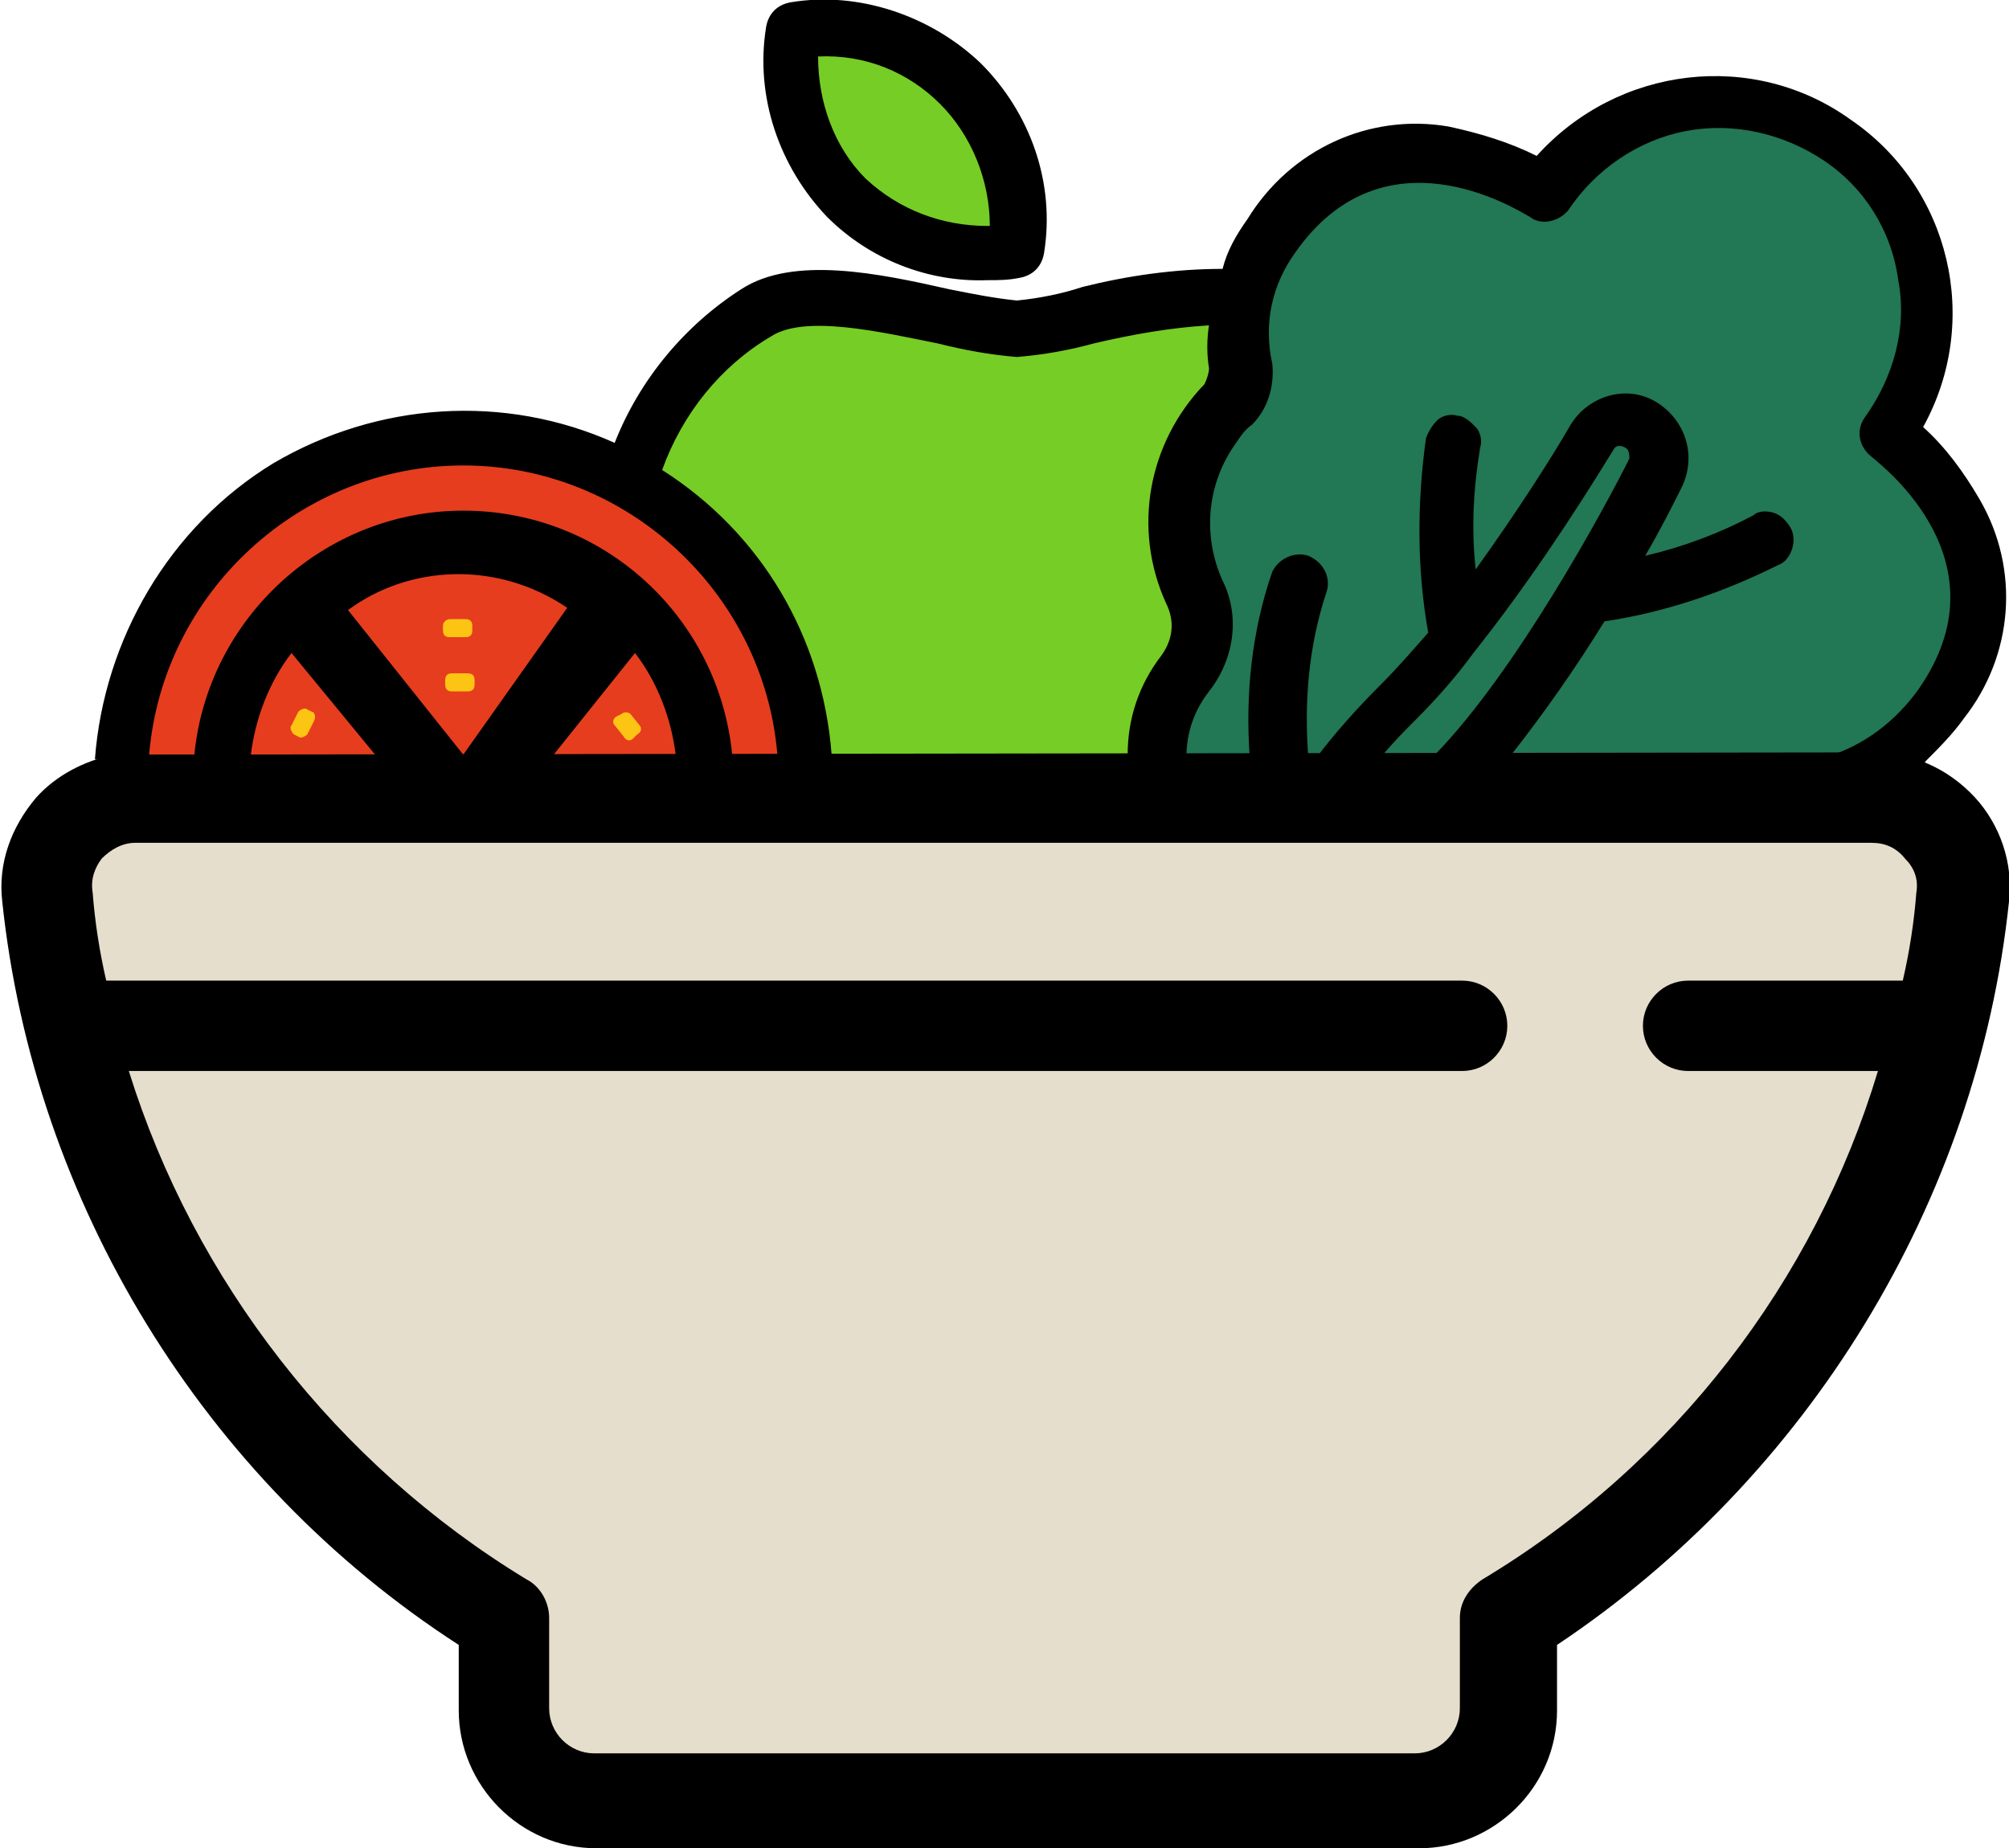 <?xml version="1.0" encoding="utf-8"?>
<!-- Generator: Adobe Illustrator 28.0.0, SVG Export Plug-In . SVG Version: 6.00 Build 0)  -->
<svg version="1.1" id="Ebene_1" xmlns="http://www.w3.org/2000/svg" xmlns:xlink="http://www.w3.org/1999/xlink" x="0px" y="0px"
	 viewBox="0 0 88.9 81.8" style="enable-background:new 0 0 88.9 81.8;" xml:space="preserve">
<style type="text/css">
	.st0{fill:#76CD26;}
	.st1{fill:#E63D1F;}
	.st2{fill:#227754;}
	.st3{fill:#E6DECC;}
	.st4{fill:#FCC413;}
</style>
<polygon class="st0" points="35.3,1.6 36,6.7 43,11.7 45.2,9.8 42.6,3.1 36.4,1.2 "/>
<polygon class="st0" points="35.1,13.4 44,14.6 54.2,13.3 54.4,16.3 52.6,20.9 53.1,25.5 51,34.3 35.2,35.1 34.5,28.9 29.6,21.8 
	28,21.2 28.6,18.5 33.3,13.6 "/>
<polygon class="st1" points="20.2,19 29.1,21.4 34.4,28.7 35.3,34.6 5.4,36 5.6,32.2 8.8,24.6 17.2,19.4 "/>
<polygon class="st2" points="61.1,6.3 67.5,8.2 72.9,4.7 80.9,5.5 84.6,10.6 84.1,17.8 85.8,21.7 87.2,28.7 83.4,34.4 59.9,35.7 
	50.8,34.2 51.4,31.4 52.6,27.6 52.1,23.2 53.3,19.1 55.1,15.3 55.2,11.2 "/>
<path d="M85.2,33.7c0.6-0.6,1.2-1.2,1.7-1.9c2.2-2.8,2.5-6.6,0.7-9.7c-0.7-1.2-1.5-2.3-2.5-3.2c2.6-4.7,1.2-10.6-3.2-13.6
	C77.6,2.2,71.6,2.9,68,6.9c-1.2-0.6-2.5-1-3.9-1.3c-3.5-0.6-7,1-8.9,4.1c-0.5,0.7-0.9,1.4-1.1,2.2c-2.1,0-4.2,0.3-6.2,0.8
	C47,13,46,13.2,45,13.3c-1-0.1-2-0.3-3-0.5c-3.1-0.7-6.9-1.5-9.2,0h0c-2.5,1.6-4.5,4-5.6,6.8c-4.9-2.2-10.5-1.8-15.1,0.9
	c-4.6,2.8-7.5,7.8-7.9,13.1C4.2,33.6,86.5,34.3,85.2,33.7L85.2,33.7z M57.3,11.2c3.9-5.6,9.7-2,10.4-1.6c0.5,0.4,1.3,0.2,1.7-0.3
	l0,0c1.2-1.8,3.1-3.1,5.2-3.5s4.3,0.1,6.1,1.3c1.8,1.2,3,3.1,3.3,5.3c0.4,2.1-0.2,4.3-1.5,6.1l0,0v0c-0.4,0.6-0.2,1.3,0.3,1.7
	c0.6,0.5,6,4.7,2.1,10.3c-1,1.4-2.4,2.5-4.1,3h-14c1.5-1.9,2.9-3.9,4.2-6c2.7-0.4,5.3-1.3,7.7-2.5c0.3-0.1,0.5-0.4,0.6-0.7
	c0.1-0.3,0.1-0.7-0.1-1c-0.2-0.3-0.4-0.5-0.7-0.6c-0.3-0.1-0.7-0.1-0.9,0.1c-1.5,0.8-3.1,1.4-4.8,1.8c0.7-1.2,1.2-2.2,1.6-3l0,0
	c0.7-1.4,0.2-3-1.1-3.8c-1.3-0.8-3-0.3-3.8,1c-0.8,1.4-2.4,3.9-4.2,6.4c-0.2-1.8-0.1-3.6,0.2-5.4c0.1-0.3,0-0.7-0.2-0.9
	s-0.5-0.5-0.8-0.5c-0.3-0.1-0.7,0-0.9,0.2s-0.4,0.5-0.5,0.8c-0.4,2.9-0.4,5.8,0.1,8.6c-0.7,0.8-1.4,1.6-2.1,2.3c-1,1-2,2.1-2.9,3.3
	h-0.3c-0.2-2.5,0-5,0.8-7.4c0.2-0.6-0.1-1.3-0.8-1.6c-0.6-0.2-1.3,0.1-1.6,0.7c-0.9,2.6-1.2,5.4-1,8.2h-2.8c0-1,0.3-2,1-2.9
	c1.1-1.4,1.4-3.3,0.6-4.9c-0.9-2-0.7-4.3,0.6-6.1c0.2-0.3,0.4-0.6,0.7-0.8c0.7-0.7,1-1.7,0.9-2.7C55.9,14.3,56.3,12.6,57.3,11.2
	L57.3,11.2z M65.2,28.9C65.2,28.9,65.2,28.9,65.2,28.9c2.3-2.9,4.3-5.9,6.2-9c0.1-0.2,0.3-0.2,0.5-0.1c0.2,0.1,0.2,0.3,0.2,0.5
	c-1.1,2.2-5,9.4-8.6,13.1l-2.3,0c0.5-0.6,1-1.1,1.4-1.5v0C63.5,31,64.4,30,65.2,28.9L65.2,28.9z M34.1,14.9c1.5-1,4.9-0.2,7.4,0.3
	c1.2,0.3,2.3,0.5,3.5,0.6c1.2-0.1,2.3-0.3,3.4-0.6c1.7-0.4,3.4-0.7,5.1-0.8c-0.1,0.6-0.1,1.3,0,1.9c0,0.2-0.1,0.5-0.2,0.7
	c-2.5,2.6-3.2,6.4-1.7,9.7c0.4,0.8,0.3,1.6-0.2,2.3c-1,1.3-1.5,2.8-1.5,4.4H36.8c-0.4-5.2-3.1-9.8-7.5-12.6
	C30.2,18.3,31.9,16.2,34.1,14.9L34.1,14.9z M20.5,20.6c7.2,0,13.3,5.6,13.9,12.8h-2c-0.6-6.1-5.7-10.8-11.9-10.8
	c-6.1,0-11.3,4.7-11.9,10.8h-2C7.2,26.2,13.3,20.6,20.5,20.6L20.5,20.6z M20.5,33.4l-5.1-6.4c2.7-2,6.6-2.2,9.7-0.1L20.5,33.4z
	 M12.9,28.9l3.7,4.5h-5.5C11.3,31.8,11.9,30.2,12.9,28.9L12.9,28.9z M28.1,28.9L28.1,28.9c1,1.3,1.6,2.9,1.8,4.5h-5.4L28.1,28.9z
	 M43.7,12.4c0.5,0,0.9,0,1.4-0.1c0.6-0.1,1-0.5,1.1-1.1c0.5-3.1-0.6-6.2-2.8-8.4C41.2,0.7,38-0.4,35,0.1c-0.6,0.1-1,0.5-1.1,1.1
	c-0.5,3.1,0.6,6.2,2.7,8.4C38.5,11.5,41.1,12.5,43.7,12.4L43.7,12.4z M41.6,4.6C43,6,43.8,8,43.8,10h-0.1c-2,0-3.9-0.7-5.4-2.1
	c-1.4-1.4-2.1-3.4-2.1-5.4C38.3,2.4,40.2,3.2,41.6,4.6L41.6,4.6z"/>
<polygon class="st3" points="4.3,35.6 85,35.9 86.9,43.9 80.6,58 66.6,71.1 65.6,78.3 25.7,79.9 21,71.1 9.5,61 3,47.7 1.7,38.4 "/>
<path d="M87.4,35.3c-1.2-1.3-2.8-2-4.5-2h-0.7c0,0-77.2,0.1-77.2,0.1c-1.3,0.3-2.5,0.9-3.4,1.9c-1.1,1.3-1.7,2.9-1.5,4.6
	c1.4,13.3,8.9,25.6,20.2,32.9v2.9c0,3.3,2.7,6.1,6.1,6.1h36.4c3.3,0,6.1-2.7,6.1-6.1v-2.9C80,65.4,87.5,53.2,88.9,39.9
	C89.1,38.2,88.5,36.5,87.4,35.3z M65.6,69.9c-0.6,0.4-1,1-1,1.7v4c0,1.1-0.9,2-2,2H26.3c-1.1,0-2-0.9-2-2v-4c0-0.7-0.4-1.4-1-1.7
	C14.9,64.8,8.6,56.7,5.7,47.4h59c1.1,0,2-0.9,2-2s-0.9-2-2-2h-60c-0.3-1.3-0.5-2.6-0.6-3.9C4,38.9,4.2,38.4,4.5,38
	c0.4-0.4,0.9-0.7,1.5-0.7h76.8c0.6,0,1.1,0.2,1.5,0.7c0.4,0.4,0.6,0.9,0.5,1.5c-0.1,1.3-0.3,2.6-0.6,3.9h-9.5c-1.1,0-2,0.9-2,2
	s0.9,2,2,2h8.4C80.3,56.7,74.1,64.8,65.6,69.9L65.6,69.9z"/>
<path class="st4" d="M13.9,31.9l-0.3,0.6c-0.1,0.1-0.3,0.2-0.4,0.1l-0.2-0.1c-0.1-0.1-0.2-0.3-0.1-0.4l0.3-0.6
	c0.1-0.1,0.3-0.2,0.4-0.1l0.2,0.1C13.9,31.5,14,31.7,13.9,31.9z"/>
<path class="st4" d="M27.9,31.6l0.4,0.5c0.1,0.1,0.1,0.3-0.1,0.4L28,32.7c-0.1,0.1-0.3,0.1-0.4-0.1l-0.4-0.5
	c-0.1-0.1-0.1-0.3,0.1-0.4l0.2-0.1C27.6,31.5,27.8,31.5,27.9,31.6z"/>
<path class="st4" d="M19.9,27.4h0.7c0.2,0,0.3,0.1,0.3,0.3v0.2c0,0.2-0.1,0.3-0.3,0.3h-0.7c-0.2,0-0.3-0.1-0.3-0.3l0-0.2
	C19.6,27.5,19.8,27.4,19.9,27.4z"/>
<path class="st4" d="M20,29.8h0.7c0.2,0,0.3,0.1,0.3,0.3v0.2c0,0.2-0.1,0.3-0.3,0.3H20c-0.2,0-0.3-0.1-0.3-0.3v-0.2
	C19.7,29.9,19.8,29.8,20,29.8z"/>
</svg>
